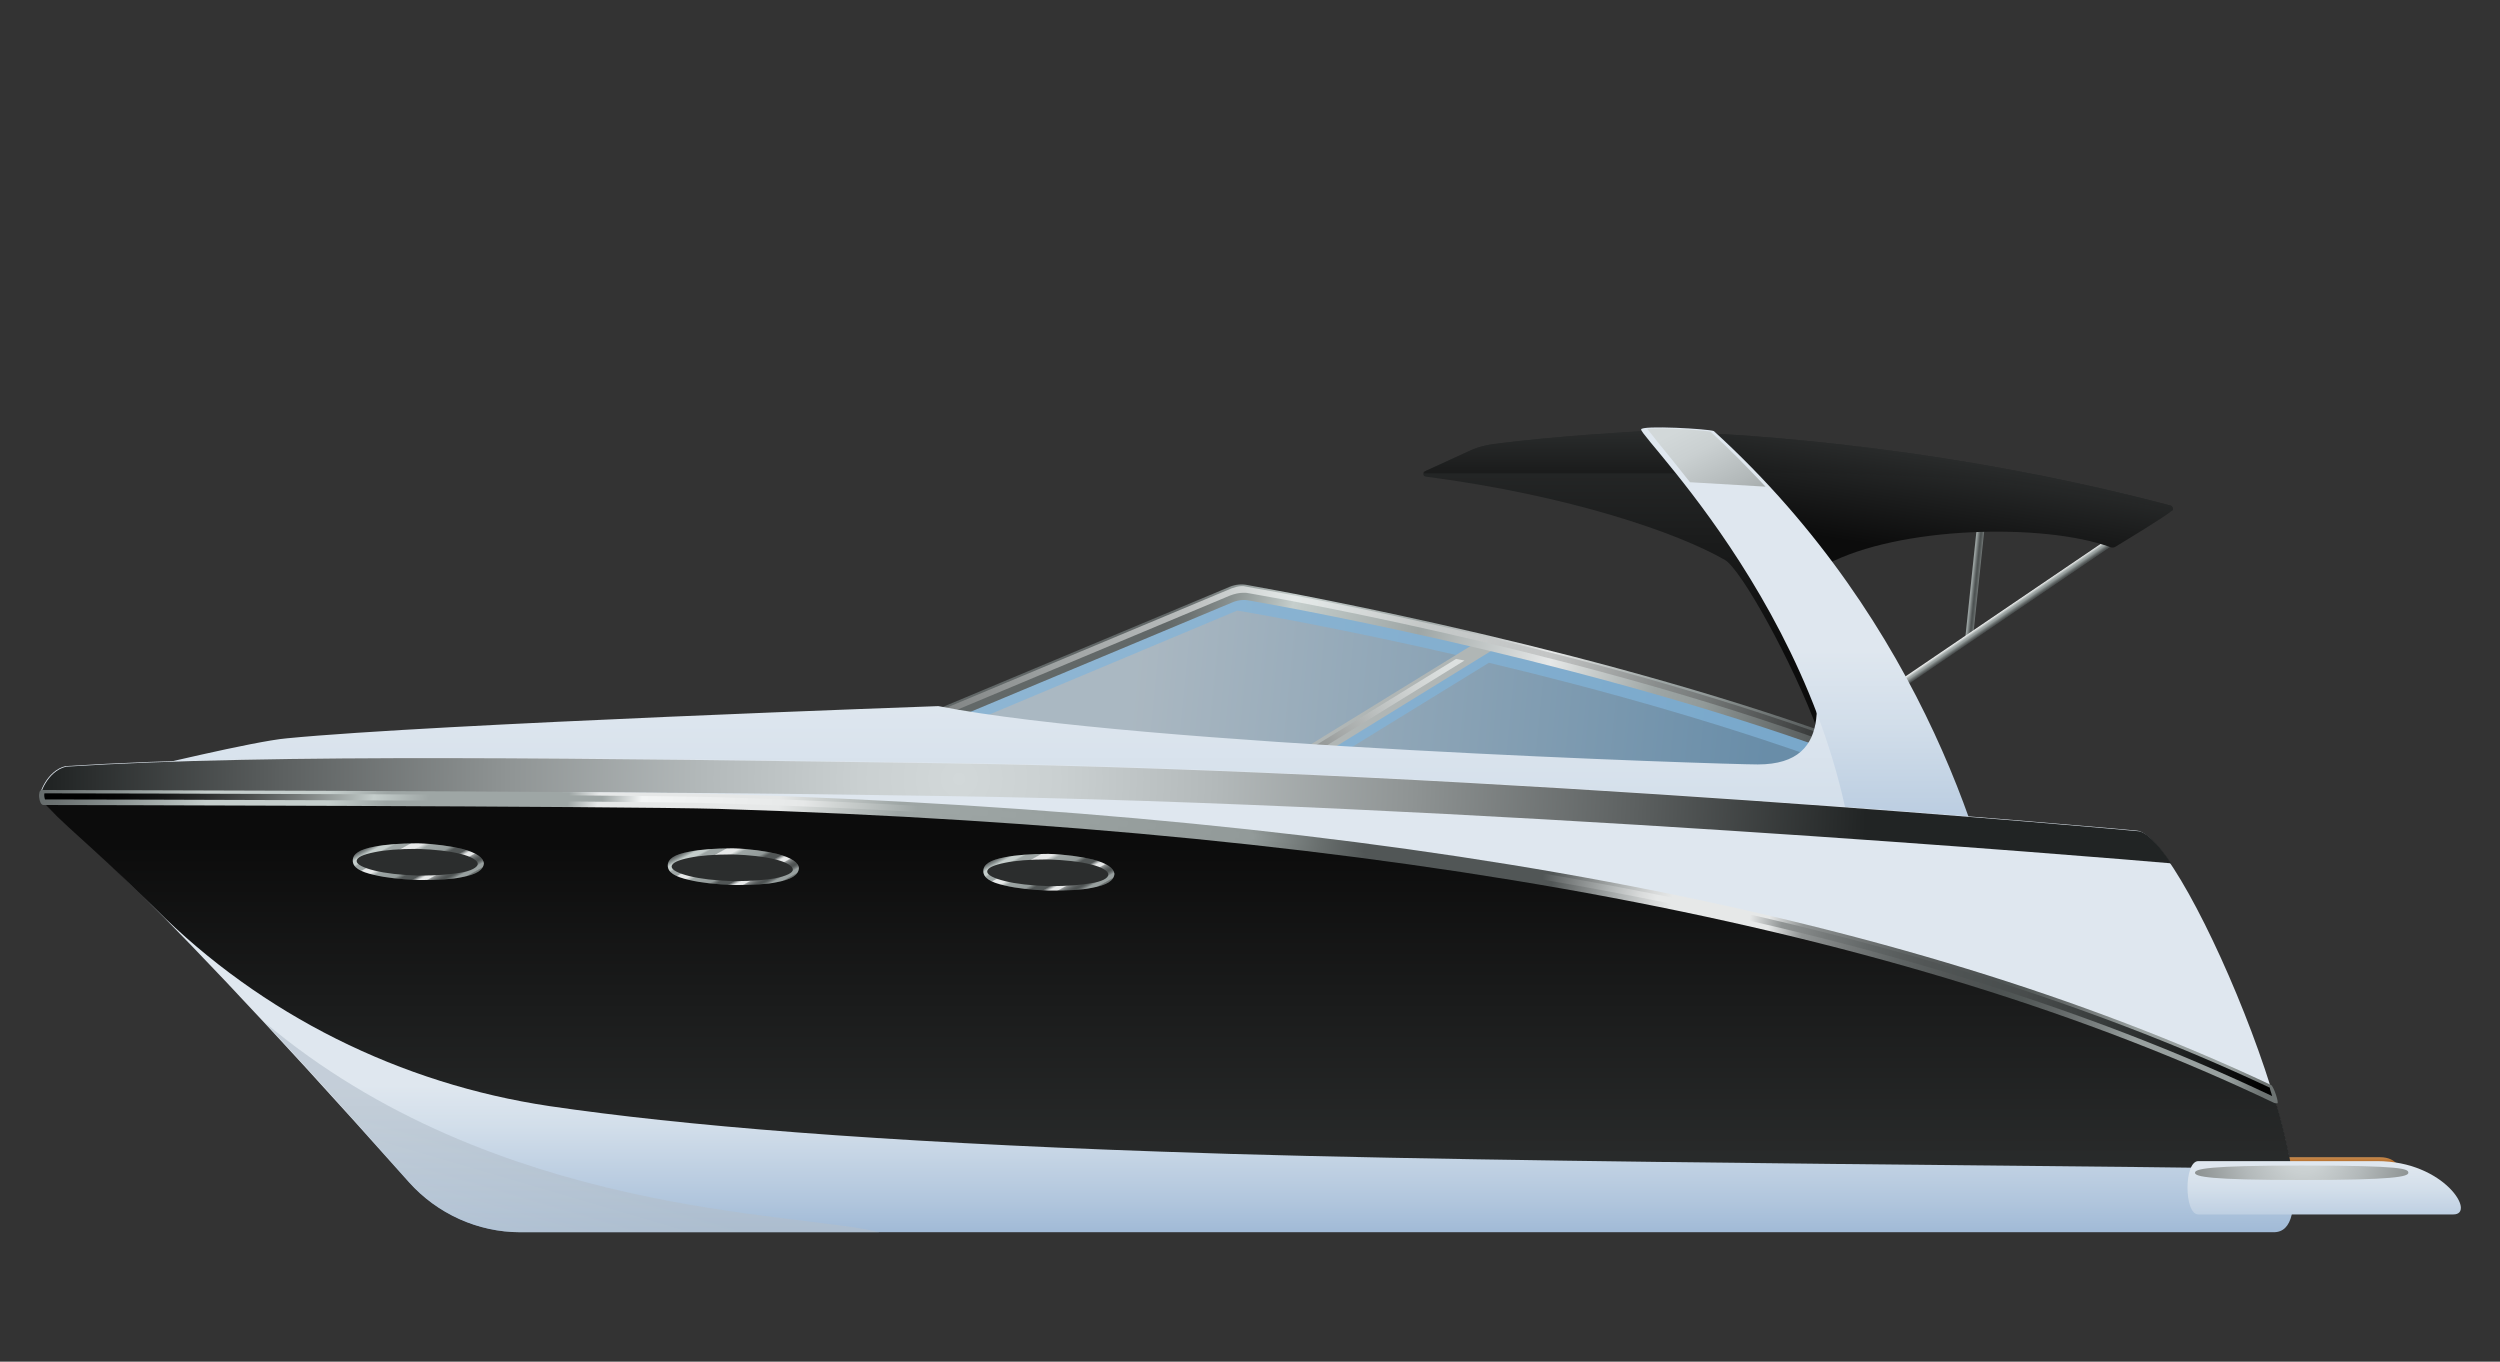 <?xml version="1.0" encoding="utf-8"?>
<!-- Generator: Adobe Illustrator 26.1.0, SVG Export Plug-In . SVG Version: 6.00 Build 0)  -->
<svg version="1.1" id="_x2014_ÎÓÈ_x5F_1" xmlns="http://www.w3.org/2000/svg" xmlns:xlink="http://www.w3.org/1999/xlink"
	 x="0px" y="0px" viewBox="0 0 450 245.1" style="enable-background:new 0 0 450 245.1;" xml:space="preserve">
<rect x="0" y="0" width="450" height="245.1" fill="#333333" stroke="none"/>
<style type="text/css">
	.st0{fill:url(#SVGID_1_);}
	.st1{fill:url(#SVGID_00000043423522046032673260000016395291178660844472_);}
	.st2{fill:url(#SVGID_00000018215835837935038170000014724871947487048348_);}
	.st3{fill:url(#SVGID_00000116221981704204543600000015267855700246570941_);}
	.st4{fill:url(#SVGID_00000028304753454823522150000003119299985359611778_);}
	.st5{fill:url(#SVGID_00000059284610022962065320000011647921412071138233_);}
	.st6{fill:url(#SVGID_00000105385740197550882920000005313216716083530663_);}
	.st7{opacity:0.7;fill:url(#SVGID_00000038379475514377640080000014228016732956285081_);enable-background:new    ;}
	.st8{opacity:0.7;fill:url(#SVGID_00000022521907680614519840000016963293599110645910_);enable-background:new    ;}
	.st9{fill:#B0B6B5;}
	.st10{opacity:0.6;fill:url(#SVGID_00000045593541333423141080000011161919298572860549_);enable-background:new    ;}
	.st11{fill:url(#SVGID_00000068671157361726664920000002230064894090662580_);}
	.st12{opacity:0.6;fill:url(#SVGID_00000049199657071276508150000010946761425521495449_);enable-background:new    ;}
	.st13{fill:url(#SVGID_00000176742611130628124570000013142452620088155784_);}
	.st14{fill:url(#SVGID_00000147214629247838532570000007059727696935833483_);}
	.st15{fill:url(#SVGID_00000085252404998936088250000017875425197024951960_);}
	.st16{fill:url(#SVGID_00000041261591610202017930000011002986686550301588_);}
	.st17{fill:url(#SVGID_00000101819458253546064490000016894517277514547868_);}
	.st18{fill:url(#SVGID_00000178164176418527216770000002965597844538148750_);}
	.st19{opacity:0.6;fill:url(#SVGID_00000170265642673583503520000008150370821553795473_);enable-background:new    ;}
	.st20{fill:url(#SVGID_00000041281095679390555410000003739958126307192753_);}
	.st21{fill:url(#SVGID_00000020357283065638188780000013030316089315248522_);}
	.st22{fill:#2B2D2D;}
	.st23{fill:url(#SVGID_00000080171616148434401550000000474318452979853447_);}
	.st24{fill:url(#SVGID_00000155113504486920612060000010312229465431770785_);}
	.st25{fill:url(#SVGID_00000124876171804400380360000014055840130863964582_);}
	.st26{fill:url(#SVGID_00000026163337763678472100000016762883895634151342_);}
	.st27{fill:url(#SVGID_00000013903227101647920260000012876877638101731211_);}
</style>
<g id="_x31_0_00000044862441769682420090000014485265046875293857_">
	<g>
		
			<linearGradient id="SVGID_1_" gradientUnits="userSpaceOnUse" x1="-382.282" y1="-740.344" x2="-380.224" y2="-742.995" gradientTransform="matrix(0.692 -0.722 -0.722 -0.692 83.254 -688.294)">
			<stop  offset="0" style="stop-color:#626868"/>
			<stop  offset="2.591962e-02" style="stop-color:#6C7272"/>
			<stop  offset="7.073732e-02" style="stop-color:#878F8E"/>
			<stop  offset="0.129" style="stop-color:#B3BCBA"/>
			<stop  offset="0.15" style="stop-color:#C5CECC"/>
			<stop  offset="0.31" style="stop-color:#9EA6A5"/>
			<stop  offset="0.478" style="stop-color:#E6E8E8"/>
			<stop  offset="0.517" style="stop-color:#D0D4D3"/>
			<stop  offset="0.612" style="stop-color:#9EA6A5"/>
			<stop  offset="0.674" style="stop-color:#929A99"/>
			<stop  offset="0.716" style="stop-color:#7F8685"/>
			<stop  offset="0.807" style="stop-color:#5B6060"/>
			<stop  offset="0.855" style="stop-color:#4D5252"/>
			<stop  offset="0.904" style="stop-color:#525857"/>
			<stop  offset="0.966" style="stop-color:#626767"/>
			<stop  offset="1" style="stop-color:#6D7372"/>
		</linearGradient>
		<path class="st0" d="M355.2,114.2l3.1-29.4l-1.4-0.1l-3.2,30.6C354.1,114.8,354.6,114.5,355.2,114.2z"/>
		
			<linearGradient id="SVGID_00000098907428043513161470000000953833575514352021_" gradientUnits="userSpaceOnUse" x1="383.68" y1="229.349" x2="385.737" y2="226.7" gradientTransform="matrix(0.998 6.170000e-02 6.170000e-02 -0.998 -36.571 313.229)">
			<stop  offset="0" style="stop-color:#626868"/>
			<stop  offset="2.591962e-02" style="stop-color:#6C7272"/>
			<stop  offset="7.073732e-02" style="stop-color:#878F8E"/>
			<stop  offset="0.129" style="stop-color:#B3BCBA"/>
			<stop  offset="0.15" style="stop-color:#C5CECC"/>
			<stop  offset="0.31" style="stop-color:#9EA6A5"/>
			<stop  offset="0.478" style="stop-color:#E6E8E8"/>
			<stop  offset="0.517" style="stop-color:#D0D4D3"/>
			<stop  offset="0.612" style="stop-color:#9EA6A5"/>
			<stop  offset="0.674" style="stop-color:#929A99"/>
			<stop  offset="0.716" style="stop-color:#7F8685"/>
			<stop  offset="0.807" style="stop-color:#5B6060"/>
			<stop  offset="0.855" style="stop-color:#4D5252"/>
			<stop  offset="0.904" style="stop-color:#525857"/>
			<stop  offset="0.966" style="stop-color:#626767"/>
			<stop  offset="1" style="stop-color:#6D7372"/>
		</linearGradient>
		<polygon style="fill:url(#SVGID_00000098907428043513161470000000953833575514352021_);" points="382.4,95 340.4,123.5 
			341.2,124.7 383.1,96.2 		"/>
		<g>
			
				<linearGradient id="SVGID_00000053502911615607216060000008376313306734591123_" gradientUnits="userSpaceOnUse" x1="393.6" y1="387.269" x2="393.6" y2="370.238" gradientTransform="matrix(0.988 0.154 0.154 -0.988 -100.111 404.611)">
				<stop  offset="0" style="stop-color:#292B2B"/>
				<stop  offset="1" style="stop-color:#0C0C0C"/>
			</linearGradient>
			<path style="fill:url(#SVGID_00000053502911615607216060000008376313306734591123_);" d="M390.7,91c-45.6-12.1-86-13.1-86-13.1
				l17.7,24.1c1.8-0.9,4.8,0.5,6.4-0.4c13-6.9,39.1-7.5,51.1-3.1c0.3,0.1,0.6,0.1,0.9-0.1c1.8-1.1,8.6-5.2,10.2-6.5
				C391.3,91.7,391.1,91.1,390.7,91z"/>
			
				<linearGradient id="SVGID_00000060724188616861539410000002298654220132812969_" gradientUnits="userSpaceOnUse" x1="393.576" y1="387.524" x2="393.576" y2="371.125" gradientTransform="matrix(0.988 0.154 0.154 -0.988 -100.111 404.611)">
				<stop  offset="0" style="stop-color:#292B2B"/>
				<stop  offset="1" style="stop-color:#0C0C0C"/>
			</linearGradient>
			<path style="fill:url(#SVGID_00000060724188616861539410000002298654220132812969_);" d="M391,91.9c0.2-0.3,0.1-0.8-0.3-0.9
				c-45.6-12.1-86-13.1-86-13.1l7.3,7.2c9,0,20.3-0.1,40,1C363.7,86.8,377.1,88.8,391,91.9z"/>
		</g>
		
			<linearGradient id="SVGID_00000122679694711194029830000009221050537238764477_" gradientUnits="userSpaceOnUse" x1="294.74" y1="170.456" x2="294.74" y2="130.192" gradientTransform="matrix(1 0 0 -1 0 248)">
			<stop  offset="0" style="stop-color:#292B2B"/>
			<stop  offset="1" style="stop-color:#0C0C0C"/>
		</linearGradient>
		<path style="fill:url(#SVGID_00000122679694711194029830000009221050537238764477_);" d="M302,77.8c0,0-2.1-0.4-6-0.2
			c0,0-16,0.8-27.6,2.4c-1.2,0.2-2.4,0.5-3.6,1l-8.3,3.8c-0.5,0.2-0.4,1,0.2,1c25.9,3.4,45.3,10.1,53.8,15
			c2.9,1.7,12.1,18.2,16.7,30.7c1.7,0.8,6.1,1.4,6.1,1.4l-14.8-31.7L302,77.8z"/>
		
			<linearGradient id="SVGID_00000158713595281769279550000001499927595256125824_" gradientUnits="userSpaceOnUse" x1="281.75" y1="170.144" x2="281.75" y2="155.717" gradientTransform="matrix(1 0 0 -1 0 248)">
			<stop  offset="0" style="stop-color:#292B2B"/>
			<stop  offset="1" style="stop-color:#0C0C0C"/>
		</linearGradient>
		<path style="fill:url(#SVGID_00000158713595281769279550000001499927595256125824_);" d="M307.2,85.2l-5.2-7.4c0,0-2.1-0.4-6-0.2
			c0,0-15.5,0.8-27,2.3c-1.4,0.2-2.8,0.5-4.1,1.1l-8.3,3.8c-0.2,0.1-0.3,0.2-0.3,0.4C256.3,85.2,307.2,85.2,307.2,85.2z"/>
	</g>
	<g>
		
			<linearGradient id="SVGID_00000039094211963041144930000008619648884905678501_" gradientUnits="userSpaceOnUse" x1="415.719" y1="39.937" x2="415.719" y2="38.763" gradientTransform="matrix(1 0 0 -1 0 248)">
			<stop  offset="0" style="stop-color:#CB9259"/>
			<stop  offset="1" style="stop-color:#B56C28"/>
		</linearGradient>
		<path style="fill:url(#SVGID_00000039094211963041144930000008619648884905678501_);" d="M431.8,210.5c0.2,0-0.3-2.2-3.4-2.2
			c-0.8,0-17.3,0-25.8,0l-3,3L431.8,210.5z"/>
		<g>
			<g>
				<g>
					
						<linearGradient id="SVGID_00000171717509579161793530000017169596305559215751_" gradientUnits="userSpaceOnUse" x1="317.797" y1="109.519" x2="204.274" y2="120.689" gradientTransform="matrix(1 0 0 -1 0 248)">
						<stop  offset="0" style="stop-color:#80B4DB"/>
						<stop  offset="1" style="stop-color:#DEF1FF"/>
					</linearGradient>
					
						<path style="opacity:0.7;fill:url(#SVGID_00000171717509579161793530000017169596305559215751_);enable-background:new    ;" d="
						M223,106.5l-56.6,23.7l48.4,20.8l119.9,3.7v-19C284.4,116.6,223,106.5,223,106.5z"/>
					
						<linearGradient id="SVGID_00000033328706558837647910000015542459691571744956_" gradientUnits="userSpaceOnUse" x1="250.35" y1="101.414" x2="250.35" y2="48.414" gradientTransform="matrix(1 0 0 -1 0 248)">
						<stop  offset="0" style="stop-color:#80B4DB"/>
						<stop  offset="1" style="stop-color:#DEF1FF"/>
					</linearGradient>
					
						<path style="opacity:0.7;fill:url(#SVGID_00000033328706558837647910000015542459691571744956_);enable-background:new    ;" d="
						M334.5,134.8c-50.4-19.1-111.7-29.2-111.7-29.2l-56.6,23.7l5,2.2l51.5-21.6c0,0,17.6,2.9,41.6,8.5l-43.7,26.9l1.4,2.3l46-28.3
						c20.2,4.8,44.3,11.5,66.3,19.8v-4.3H334.5z"/>
					<g>
						<path class="st9" d="M267.6,114.5L220,143.8l1.4,2.3l48.9-30.1C269.3,115.6,268.4,115.1,267.6,114.5z"/>
						
							<linearGradient id="SVGID_00000114061644456656460310000016619790257832466852_" gradientUnits="userSpaceOnUse" x1="261.585" y1="131.933" x2="223.236" y2="101.442" gradientTransform="matrix(1 0 0 -1 0 248)">
							<stop  offset="0" style="stop-color:#FDFFFF"/>
							<stop  offset="9.055437e-02" style="stop-color:#F7F9F9"/>
							<stop  offset="0.217" style="stop-color:#E5E6E6"/>
							<stop  offset="0.364" style="stop-color:#C7C9C9"/>
							<stop  offset="0.528" style="stop-color:#9E9F9F"/>
							<stop  offset="0.704" style="stop-color:#696A6A"/>
							<stop  offset="0.889" style="stop-color:#2A2A2A"/>
							<stop  offset="1" style="stop-color:#000000"/>
						</linearGradient>
						
							<path style="opacity:0.6;fill:url(#SVGID_00000114061644456656460310000016619790257832466852_);enable-background:new    ;" d="
							M262.1,118.6L221,143.9l0.6,0.9l42-25.9C263.1,118.8,262.6,118.7,262.1,118.6z"/>
						
							<linearGradient id="SVGID_00000067931761319253249200000003799707281265799568_" gradientUnits="userSpaceOnUse" x1="208.008" y1="127.291" x2="349.569" y2="97.201" gradientTransform="matrix(1 0 0 -1 0 248)">
							<stop  offset="0" style="stop-color:#626868"/>
							<stop  offset="2.591962e-02" style="stop-color:#6C7272"/>
							<stop  offset="7.073732e-02" style="stop-color:#878F8E"/>
							<stop  offset="0.129" style="stop-color:#B3BCBA"/>
							<stop  offset="0.15" style="stop-color:#C5CECC"/>
							<stop  offset="0.31" style="stop-color:#9EA6A5"/>
							<stop  offset="0.478" style="stop-color:#E6E8E8"/>
							<stop  offset="0.517" style="stop-color:#D0D4D3"/>
							<stop  offset="0.612" style="stop-color:#9EA6A5"/>
							<stop  offset="0.674" style="stop-color:#929A99"/>
							<stop  offset="0.716" style="stop-color:#7F8685"/>
							<stop  offset="0.807" style="stop-color:#5B6060"/>
							<stop  offset="0.855" style="stop-color:#4D5252"/>
							<stop  offset="0.904" style="stop-color:#525857"/>
							<stop  offset="0.966" style="stop-color:#626767"/>
							<stop  offset="1" style="stop-color:#6D7372"/>
						</linearGradient>
						<path style="fill:url(#SVGID_00000067931761319253249200000003799707281265799568_);" d="M224.5,105.3c-1-0.2-2.1-0.1-3.1,0.3
							L166,128.8l1.1,2.5l54.8-22.9c1-0.4,2-0.5,3-0.3c10.8,1.9,64.8,11.9,109.5,28.8l1-2.6C290,117.3,234.5,107.1,224.5,105.3z"/>
						
							<radialGradient id="SVGID_00000076571062397618019740000011397046365012884661_" cx="228.169" cy="143.587" r="112.732" gradientTransform="matrix(1 0 0 -1 0 248)" gradientUnits="userSpaceOnUse">
							<stop  offset="0" style="stop-color:#FDFFFF"/>
							<stop  offset="9.055437e-02" style="stop-color:#F7F9F9"/>
							<stop  offset="0.217" style="stop-color:#E5E6E6"/>
							<stop  offset="0.364" style="stop-color:#C7C9C9"/>
							<stop  offset="0.528" style="stop-color:#9E9F9F"/>
							<stop  offset="0.704" style="stop-color:#696A6A"/>
							<stop  offset="0.889" style="stop-color:#2A2A2A"/>
							<stop  offset="1" style="stop-color:#000000"/>
						</radialGradient>
						
							<path style="opacity:0.6;fill:url(#SVGID_00000076571062397618019740000011397046365012884661_);enable-background:new    ;" d="
							M333.8,135.4c-44.7-16.9-98.5-26.8-108.9-28.6c-0.4-0.1-0.7-0.1-1.1-0.1c-0.8,0-1.6,0.2-2.4,0.5l-54,22.6l-0.4-1l54.7-22.9
							c0.6-0.2,1.2-0.4,1.8-0.4c0.3,0,0.5,0,0.8,0.1c10.5,1.8,65,11.9,109.8,28.8L333.8,135.4z"/>
					</g>
				</g>
				
					<linearGradient id="SVGID_00000062890137426854864620000011190080293990512778_" gradientUnits="userSpaceOnUse" x1="187.1" y1="123.298" x2="187.1" y2="40.587" gradientTransform="matrix(1 0 0 -1 0 248)">
					<stop  offset="0" style="stop-color:#DFE7EF"/>
					<stop  offset="0.282" style="stop-color:#D2DEEA"/>
					<stop  offset="0.799" style="stop-color:#B1C6DD"/>
					<stop  offset="1" style="stop-color:#A2BBD7"/>
				</linearGradient>
				<path style="fill:url(#SVGID_00000062890137426854864620000011190080293990512778_);" d="M324.9,113.5c2.2,10.4,6,24.1-8.5,24.1
					c-6,0-111.4-3.4-147.5-10.5c0,0-90.7,3.2-117.3,5.8c-5.8,0.5-26.4,5.5-26.4,5.5l250.3,21.4c23.3-5.1,49.7-0.7,73.5-0.8
					C346.6,148,334,120.4,324.9,113.5z"/>
				
					<linearGradient id="SVGID_00000152265803764085515170000005453012149848213432_" gradientUnits="userSpaceOnUse" x1="328.354" y1="131.049" x2="328.354" y2="84.518" gradientTransform="matrix(1 0 0 -1 0 248)">
					<stop  offset="0" style="stop-color:#DFE7EF"/>
					<stop  offset="0.282" style="stop-color:#D2DEEA"/>
					<stop  offset="0.799" style="stop-color:#B1C6DD"/>
					<stop  offset="1" style="stop-color:#A2BBD7"/>
				</linearGradient>
				<path style="fill:url(#SVGID_00000152265803764085515170000005453012149848213432_);" d="M334.6,168.1
					c0.2-51.1-39.2-89-39.2-90.8c0-0.8,12.3-0.1,13.1,0.3c38.2,34.8,49.9,78.2,52.8,95.4C361.8,175.7,340.8,177.3,334.6,168.1z"/>
				
					<linearGradient id="SVGID_00000025430279437963373390000010346874327404762767_" gradientUnits="userSpaceOnUse" x1="325.412" y1="257.351" x2="348.777" y2="217.916" gradientTransform="matrix(0.998 6.170000e-02 6.170000e-02 -0.998 -36.571 313.229)">
					<stop  offset="0" style="stop-color:#D2D8D9"/>
					<stop  offset="0.109" style="stop-color:#CAD0D1"/>
					<stop  offset="0.282" style="stop-color:#B3B9BA"/>
					<stop  offset="0.498" style="stop-color:#8F9494"/>
					<stop  offset="0.747" style="stop-color:#5C6060"/>
					<stop  offset="1" style="stop-color:#212424"/>
				</linearGradient>
				<path style="fill:url(#SVGID_00000025430279437963373390000010346874327404762767_);" d="M304.2,86.8l13.6,0.8
					c-3.1-3.3-6.3-6.6-9.9-9.9c-0.4-0.1-1.7-0.2-4-0.4c-3.4-0.2-6.1-0.2-7.4-0.1c0.5,0.6,1.2,1.5,1.9,2.4
					C299.9,81.4,301.9,83.9,304.2,86.8z"/>
				
					<linearGradient id="SVGID_00000084491149226047162390000006462129915502265011_" gradientUnits="userSpaceOnUse" x1="209.987" y1="52.632" x2="209.987" y2="26.64" gradientTransform="matrix(1 0 0 -1 0 248)">
					<stop  offset="0" style="stop-color:#DFE7EF"/>
					<stop  offset="0.282" style="stop-color:#D2DEEA"/>
					<stop  offset="0.799" style="stop-color:#B1C6DD"/>
					<stop  offset="1" style="stop-color:#A2BBD7"/>
				</linearGradient>
				<path style="fill:url(#SVGID_00000084491149226047162390000006462129915502265011_);" d="M11.8,137.9c-3.4,0.8-4.9,5.2-4.6,5.6
					c3.8,5.2,11.3,7.3,66.4,69.3c5.1,5.7,12.4,9,20,9h315.7c13.6,0-16.1-72.2-24.8-72.3c0,0-115.9-10.7-213.8-12.2
					C105.6,136.4,49.6,135.5,11.8,137.9z"/>
				
					<radialGradient id="SVGID_00000051378139106178011020000015260298302328542347_" cx="172.662" cy="107.797" r="163.386" gradientTransform="matrix(1 0 0 -1 0 248)" gradientUnits="userSpaceOnUse">
					<stop  offset="0" style="stop-color:#D2D8D9"/>
					<stop  offset="0.109" style="stop-color:#CAD0D1"/>
					<stop  offset="0.282" style="stop-color:#B3B9BA"/>
					<stop  offset="0.498" style="stop-color:#8F9494"/>
					<stop  offset="0.747" style="stop-color:#5C6060"/>
					<stop  offset="1" style="stop-color:#212424"/>
				</radialGradient>
				<path style="fill:url(#SVGID_00000051378139106178011020000015260298302328542347_);" d="M7.5,143.8c-0.1-0.1-0.1-0.2-0.2-0.2
					c-0.3-0.4,1.2-4.8,4.6-5.6c37.7-2.4,93.8-1.5,159-0.6c97.9,1.5,213.8,12.2,213.8,12.2c1.5,0,3.7,2.2,6.1,5.8
					c-11.5-1-127.7-10.7-219.9-12.1C104.1,142.2,49.2,142.4,7.5,143.8z"/>
				
					<linearGradient id="SVGID_00000145056320750210941120000003763619449572771982_" gradientUnits="userSpaceOnUse" x1="209.8" y1="38.042" x2="209.8" y2="95.9" gradientTransform="matrix(1 0 0 -1 0 248)">
					<stop  offset="0" style="stop-color:#292B2B"/>
					<stop  offset="1" style="stop-color:#0C0C0C"/>
				</linearGradient>
				<path style="fill:url(#SVGID_00000145056320750210941120000003763619449572771982_);" d="M412.5,210.6
					c-0.6-3.9-1.7-8.5-3.2-13.4c-89.3-42.6-206.6-50.7-280-52.9c-17.1-0.5-122.2-0.7-122.2-0.7c4,4.7,8.2,7.5,20.8,19.9
					c19.2,19.2,44.2,31.6,71,35.6c23.8,3.5,58.4,6.4,110.2,8.2C271.3,209.6,402.2,209.8,412.5,210.6z"/>
				
					<linearGradient id="SVGID_00000137846079559934542970000018187572395918978707_" gradientUnits="userSpaceOnUse" x1="85.254" y1="-14.847" x2="100.61" y2="37.365" gradientTransform="matrix(1 0 0 -1 0 248)">
					<stop  offset="0" style="stop-color:#D4DDE6"/>
					<stop  offset="0.763" style="stop-color:#BBC6D1"/>
					<stop  offset="1" style="stop-color:#B2BEC9"/>
				</linearGradient>
				
					<path style="opacity:0.6;fill:url(#SVGID_00000137846079559934542970000018187572395918978707_);enable-background:new    ;" d="
					M47.5,183.9c7.3,7.8,15.9,17.3,26.2,28.9c5.1,5.7,12.4,9,20,9h64.6C143.7,218.1,89.3,219.1,47.5,183.9z"/>
			</g>
			
				<linearGradient id="SVGID_00000088131619951591667740000011802987841580474547_" gradientUnits="userSpaceOnUse" x1="6.86" y1="117.345" x2="415.815" y2="57.164" gradientTransform="matrix(1 0 0 -1 0 248)">
				<stop  offset="0" style="stop-color:#626868"/>
				<stop  offset="1.337791e-02" style="stop-color:#6C7272"/>
				<stop  offset="3.650970e-02" style="stop-color:#878F8E"/>
				<stop  offset="6.642971e-02" style="stop-color:#B3BCBA"/>
				<stop  offset="7.729470e-02" style="stop-color:#C5CECC"/>
				<stop  offset="0.13" style="stop-color:#C5CECC"/>
				<stop  offset="0.155" style="stop-color:#9EA6A5"/>
				<stop  offset="0.233" style="stop-color:#9EA6A5"/>
				<stop  offset="0.246" style="stop-color:#E6E8E8"/>
				<stop  offset="0.324" style="stop-color:#E6E8E8"/>
				<stop  offset="0.339" style="stop-color:#D0D4D3"/>
				<stop  offset="0.376" style="stop-color:#9EA6A5"/>
				<stop  offset="0.529" style="stop-color:#929A99"/>
				<stop  offset="0.56" style="stop-color:#686E6D"/>
				<stop  offset="0.58" style="stop-color:#515656"/>
				<stop  offset="0.662" style="stop-color:#515656"/>
				<stop  offset="0.673" style="stop-color:#757979"/>
				<stop  offset="0.693" style="stop-color:#B1B5B5"/>
				<stop  offset="0.707" style="stop-color:#D8DADA"/>
				<stop  offset="0.715" style="stop-color:#E6E8E8"/>
				<stop  offset="0.758" style="stop-color:#E6E8E8"/>
				<stop  offset="0.773" style="stop-color:#909494"/>
				<stop  offset="0.794" style="stop-color:#757979"/>
				<stop  offset="0.817" style="stop-color:#5F6464"/>
				<stop  offset="0.84" style="stop-color:#525656"/>
				<stop  offset="0.86" style="stop-color:#4D5252"/>
				<stop  offset="0.872" style="stop-color:#525857"/>
				<stop  offset="0.888" style="stop-color:#626767"/>
				<stop  offset="0.906" style="stop-color:#7B8181"/>
				<stop  offset="0.923" style="stop-color:#98A09F"/>
				<stop  offset="0.966" style="stop-color:#98A09F"/>
				<stop  offset="0.974" style="stop-color:#7F8685"/>
				<stop  offset="0.981" style="stop-color:#6D7372"/>
			</linearGradient>
			<path style="fill:url(#SVGID_00000088131619951591667740000011802987841580474547_);" d="M408.8,195.3
				c-66.9-31.5-158.3-48.6-279.4-52.4c-16.9-0.5-120.9-0.7-121.9-0.7c-0.8,0-0.5,2.7,0.3,2.7c1,0,104.5,0.2,121.6,0.7
				c121.7,3.8,213.2,21.1,279.9,52.9c0.2,0.1,0.4,0.1,0.6,0.1C410.3,198.7,409.3,195.6,408.8,195.3z"/>
			
				<linearGradient id="SVGID_00000094600269770007987460000010729392525695858359_" gradientUnits="userSpaceOnUse" x1="16.863" y1="115.106" x2="408.495" y2="60.852" gradientTransform="matrix(1 0 0 -1 0 248)">
				<stop  offset="0" style="stop-color:#000000"/>
				<stop  offset="1.488912e-02" style="stop-color:#050505"/>
				<stop  offset="3.319320e-02" style="stop-color:#131414"/>
				<stop  offset="5.328851e-02" style="stop-color:#2B2D2D"/>
				<stop  offset="7.467722e-02" style="stop-color:#4D504F"/>
				<stop  offset="9.709226e-02" style="stop-color:#787D7C"/>
				<stop  offset="0.12" style="stop-color:#ABB3B1"/>
				<stop  offset="0.13" style="stop-color:#C5CECC"/>
				<stop  offset="0.155" style="stop-color:#9EA6A5"/>
				<stop  offset="0.233" style="stop-color:#9EA6A5"/>
				<stop  offset="0.251" style="stop-color:#F3F5F5"/>
				<stop  offset="0.324" style="stop-color:#E6E8E8"/>
				<stop  offset="0.339" style="stop-color:#D0D4D3"/>
				<stop  offset="0.376" style="stop-color:#9EA6A5"/>
				<stop  offset="0.529" style="stop-color:#929A99"/>
				<stop  offset="0.56" style="stop-color:#686E6D"/>
				<stop  offset="0.58" style="stop-color:#515656"/>
				<stop  offset="0.662" style="stop-color:#515656"/>
				<stop  offset="0.673" style="stop-color:#757979"/>
				<stop  offset="0.693" style="stop-color:#B1B5B5"/>
				<stop  offset="0.707" style="stop-color:#D8DADA"/>
				<stop  offset="0.715" style="stop-color:#E6E8E8"/>
				<stop  offset="0.758" style="stop-color:#E6E8E8"/>
				<stop  offset="0.773" style="stop-color:#909494"/>
				<stop  offset="0.794" style="stop-color:#757979"/>
				<stop  offset="0.817" style="stop-color:#5F6464"/>
				<stop  offset="0.84" style="stop-color:#525656"/>
				<stop  offset="0.86" style="stop-color:#4D5252"/>
				<stop  offset="0.887" style="stop-color:#484C4C"/>
				<stop  offset="0.922" style="stop-color:#393D3D"/>
				<stop  offset="0.96" style="stop-color:#202323"/>
				<stop  offset="1" style="stop-color:#000000"/>
			</linearGradient>
			<path style="fill:url(#SVGID_00000094600269770007987460000010729392525695858359_);" d="M409,197.3
				c-66.7-31.7-158.2-48.9-279.6-52.7c-16.7-0.5-115.6-0.7-121.3-0.7c-0.1-0.3-0.2-0.8-0.1-1.1c6.9,0,105.1,0.2,121.5,0.7
				c121,3.8,212.3,20.9,279.1,52.3C408.5,195.9,408.8,196.6,409,197.3z"/>
			<g>
				<path class="st22" d="M83.2,152.8c-2.1-0.5-4.9-0.9-7.9-1H75c-2.9,0-5.6,0.2-7.6,0.6c-2.7,0.5-3.9,1.3-3.9,2.5s1.2,2,3.9,2.6
					c2.1,0.5,4.9,0.8,7.8,0.9c0.3,0,0.5,0,0.8,0c2.7,0,5.2-0.1,7.1-0.5c2.7-0.5,3.9-1.3,4-2.5C87,154.4,85.8,153.5,83.2,152.8z"/>
				<path class="st22" d="M139.9,153.7c-2.1-0.5-4.9-0.9-7.9-1h-0.3c-2.9,0-5.6,0.2-7.6,0.6c-2.7,0.5-3.9,1.3-3.9,2.5s1.2,2,3.9,2.6
					c2.1,0.5,4.9,0.8,7.8,0.9c0.3,0,0.5,0,0.8,0c2.7,0,5.2-0.1,7.1-0.5c2.7-0.5,3.9-1.3,4-2.5C143.8,155.3,142.5,154.4,139.9,153.7z
					"/>
				<path class="st22" d="M196.7,154.7c-2.1-0.5-4.9-0.9-7.9-1h-0.3c-2.9,0-5.6,0.2-7.6,0.6c-2.7,0.5-3.9,1.3-3.9,2.5s1.2,2,3.9,2.6
					c2.1,0.5,4.9,0.8,7.8,0.9c0.3,0,0.5,0,0.8,0c2.7,0,5.2-0.1,7.1-0.5c2.7-0.5,3.9-1.3,4-2.5C200.5,156.3,199.3,155.4,196.7,154.7z
					"/>
			</g>
			<g>
				<g>
					
						<linearGradient id="SVGID_00000036219756106058843360000006548770234237585798_" gradientUnits="userSpaceOnUse" x1="78.787" y1="119.328" x2="85.622" y2="107.489" gradientTransform="matrix(1 1.670000e-02 1.670000e-02 -1 -8.832 267.19)">
						<stop  offset="0" style="stop-color:#626868"/>
						<stop  offset="1.337791e-02" style="stop-color:#6C7272"/>
						<stop  offset="3.650970e-02" style="stop-color:#878F8E"/>
						<stop  offset="6.642971e-02" style="stop-color:#B3BCBA"/>
						<stop  offset="7.729470e-02" style="stop-color:#C5CECC"/>
						<stop  offset="0.13" style="stop-color:#C5CECC"/>
						<stop  offset="0.155" style="stop-color:#9EA6A5"/>
						<stop  offset="0.233" style="stop-color:#9EA6A5"/>
						<stop  offset="0.246" style="stop-color:#E6E8E8"/>
						<stop  offset="0.324" style="stop-color:#E6E8E8"/>
						<stop  offset="0.339" style="stop-color:#D0D4D3"/>
						<stop  offset="0.376" style="stop-color:#9EA6A5"/>
						<stop  offset="0.529" style="stop-color:#929A99"/>
						<stop  offset="0.56" style="stop-color:#686E6D"/>
						<stop  offset="0.58" style="stop-color:#515656"/>
						<stop  offset="0.662" style="stop-color:#515656"/>
						<stop  offset="0.673" style="stop-color:#757979"/>
						<stop  offset="0.693" style="stop-color:#B1B5B5"/>
						<stop  offset="0.707" style="stop-color:#D8DADA"/>
						<stop  offset="0.715" style="stop-color:#E6E8E8"/>
						<stop  offset="0.758" style="stop-color:#E6E8E8"/>
						<stop  offset="0.773" style="stop-color:#909494"/>
						<stop  offset="0.794" style="stop-color:#757979"/>
						<stop  offset="0.817" style="stop-color:#5F6464"/>
						<stop  offset="0.84" style="stop-color:#525656"/>
						<stop  offset="0.86" style="stop-color:#4D5252"/>
						<stop  offset="0.872" style="stop-color:#525857"/>
						<stop  offset="0.888" style="stop-color:#626767"/>
						<stop  offset="0.906" style="stop-color:#7B8181"/>
						<stop  offset="0.923" style="stop-color:#98A09F"/>
						<stop  offset="0.966" style="stop-color:#98A09F"/>
						<stop  offset="0.974" style="stop-color:#7F8685"/>
						<stop  offset="0.981" style="stop-color:#6D7372"/>
					</linearGradient>
					<path style="fill:url(#SVGID_00000036219756106058843360000006548770234237585798_);" d="M83.2,152.8c-2.1-0.5-4.9-0.9-7.9-1
						H75c-2.9,0-5.6,0.2-7.6,0.6c-2.7,0.5-3.9,1.3-3.9,2.5s1.2,2,3.9,2.6c2.1,0.5,4.9,0.8,7.8,0.9c0.3,0,0.5,0,0.8,0
						c2.7,0,5.2-0.1,7.1-0.5c2.7-0.5,3.9-1.3,4-2.5C87,154.4,85.8,153.5,83.2,152.8z M82.8,157.1c-1.8,0.3-4.2,0.5-6.9,0.5
						c-0.2,0-0.5,0-0.8,0c-3-0.1-5.7-0.4-7.7-0.9s-3.2-1.1-3.2-1.7c0-0.7,1.2-1.2,3.2-1.6c1.9-0.4,4.5-0.6,7.5-0.6
						c0.1,0,0.2,0,0.3,0c3,0.1,5.7,0.4,7.7,0.9s3.1,1.2,3.1,1.8S84.8,156.8,82.8,157.1z"/>
				</g>
				<g>
					
						<linearGradient id="SVGID_00000174589077276971020620000008510260089402658733_" gradientUnits="userSpaceOnUse" x1="135.541" y1="119.324" x2="142.375" y2="107.486" gradientTransform="matrix(1 1.670000e-02 1.670000e-02 -1 -8.832 267.19)">
						<stop  offset="0" style="stop-color:#626868"/>
						<stop  offset="1.337791e-02" style="stop-color:#6C7272"/>
						<stop  offset="3.650970e-02" style="stop-color:#878F8E"/>
						<stop  offset="6.642971e-02" style="stop-color:#B3BCBA"/>
						<stop  offset="7.729470e-02" style="stop-color:#C5CECC"/>
						<stop  offset="0.13" style="stop-color:#C5CECC"/>
						<stop  offset="0.155" style="stop-color:#9EA6A5"/>
						<stop  offset="0.233" style="stop-color:#9EA6A5"/>
						<stop  offset="0.246" style="stop-color:#E6E8E8"/>
						<stop  offset="0.324" style="stop-color:#E6E8E8"/>
						<stop  offset="0.339" style="stop-color:#D0D4D3"/>
						<stop  offset="0.376" style="stop-color:#9EA6A5"/>
						<stop  offset="0.529" style="stop-color:#929A99"/>
						<stop  offset="0.56" style="stop-color:#686E6D"/>
						<stop  offset="0.58" style="stop-color:#515656"/>
						<stop  offset="0.662" style="stop-color:#515656"/>
						<stop  offset="0.673" style="stop-color:#757979"/>
						<stop  offset="0.693" style="stop-color:#B1B5B5"/>
						<stop  offset="0.707" style="stop-color:#D8DADA"/>
						<stop  offset="0.715" style="stop-color:#E6E8E8"/>
						<stop  offset="0.758" style="stop-color:#E6E8E8"/>
						<stop  offset="0.773" style="stop-color:#909494"/>
						<stop  offset="0.794" style="stop-color:#757979"/>
						<stop  offset="0.817" style="stop-color:#5F6464"/>
						<stop  offset="0.84" style="stop-color:#525656"/>
						<stop  offset="0.86" style="stop-color:#4D5252"/>
						<stop  offset="0.872" style="stop-color:#525857"/>
						<stop  offset="0.888" style="stop-color:#626767"/>
						<stop  offset="0.906" style="stop-color:#7B8181"/>
						<stop  offset="0.923" style="stop-color:#98A09F"/>
						<stop  offset="0.966" style="stop-color:#98A09F"/>
						<stop  offset="0.974" style="stop-color:#7F8685"/>
						<stop  offset="0.981" style="stop-color:#6D7372"/>
					</linearGradient>
					<path style="fill:url(#SVGID_00000174589077276971020620000008510260089402658733_);" d="M139.9,153.7c-2.1-0.5-4.9-0.9-7.9-1
						h-0.3c-2.9,0-5.6,0.2-7.6,0.6c-2.7,0.5-3.9,1.3-3.9,2.5s1.2,2,3.9,2.6c2.1,0.5,4.9,0.8,7.8,0.9c0.3,0,0.5,0,0.8,0
						c2.7,0,5.2-0.1,7.1-0.5c2.7-0.5,3.9-1.3,4-2.5C143.8,155.3,142.5,154.4,139.9,153.7z M139.5,158.1c-1.8,0.3-4.2,0.5-6.9,0.5
						c-0.2,0-0.5,0-0.8,0c-3-0.1-5.7-0.4-7.7-0.9s-3.2-1.1-3.2-1.7c0-0.7,1.2-1.2,3.2-1.6c1.9-0.4,4.5-0.6,7.5-0.6
						c0.1,0,0.2,0,0.3,0c3,0.1,5.7,0.4,7.7,0.9s3.1,1.2,3.1,1.8C142.8,157.1,141.5,157.7,139.5,158.1z"/>
				</g>
				<g>
					
						<linearGradient id="SVGID_00000039130825249845761950000008749959779308077731_" gradientUnits="userSpaceOnUse" x1="192.299" y1="119.323" x2="199.134" y2="107.484" gradientTransform="matrix(1 1.670000e-02 1.670000e-02 -1 -8.832 267.19)">
						<stop  offset="0" style="stop-color:#626868"/>
						<stop  offset="1.337791e-02" style="stop-color:#6C7272"/>
						<stop  offset="3.650970e-02" style="stop-color:#878F8E"/>
						<stop  offset="6.642971e-02" style="stop-color:#B3BCBA"/>
						<stop  offset="7.729470e-02" style="stop-color:#C5CECC"/>
						<stop  offset="0.13" style="stop-color:#C5CECC"/>
						<stop  offset="0.155" style="stop-color:#9EA6A5"/>
						<stop  offset="0.233" style="stop-color:#9EA6A5"/>
						<stop  offset="0.246" style="stop-color:#E6E8E8"/>
						<stop  offset="0.324" style="stop-color:#E6E8E8"/>
						<stop  offset="0.339" style="stop-color:#D0D4D3"/>
						<stop  offset="0.376" style="stop-color:#9EA6A5"/>
						<stop  offset="0.529" style="stop-color:#929A99"/>
						<stop  offset="0.56" style="stop-color:#686E6D"/>
						<stop  offset="0.58" style="stop-color:#515656"/>
						<stop  offset="0.662" style="stop-color:#515656"/>
						<stop  offset="0.673" style="stop-color:#757979"/>
						<stop  offset="0.693" style="stop-color:#B1B5B5"/>
						<stop  offset="0.707" style="stop-color:#D8DADA"/>
						<stop  offset="0.715" style="stop-color:#E6E8E8"/>
						<stop  offset="0.758" style="stop-color:#E6E8E8"/>
						<stop  offset="0.773" style="stop-color:#909494"/>
						<stop  offset="0.794" style="stop-color:#757979"/>
						<stop  offset="0.817" style="stop-color:#5F6464"/>
						<stop  offset="0.84" style="stop-color:#525656"/>
						<stop  offset="0.86" style="stop-color:#4D5252"/>
						<stop  offset="0.872" style="stop-color:#525857"/>
						<stop  offset="0.888" style="stop-color:#626767"/>
						<stop  offset="0.906" style="stop-color:#7B8181"/>
						<stop  offset="0.923" style="stop-color:#98A09F"/>
						<stop  offset="0.966" style="stop-color:#98A09F"/>
						<stop  offset="0.974" style="stop-color:#7F8685"/>
						<stop  offset="0.981" style="stop-color:#6D7372"/>
					</linearGradient>
					<path style="fill:url(#SVGID_00000039130825249845761950000008749959779308077731_);" d="M196.7,154.7c-2.1-0.5-4.9-0.9-7.9-1
						h-0.3c-2.9,0-5.6,0.2-7.6,0.6c-2.7,0.5-3.9,1.3-3.9,2.5s1.2,2,3.9,2.6c2.1,0.5,4.9,0.8,7.8,0.9c0.3,0,0.5,0,0.8,0
						c2.7,0,5.2-0.1,7.1-0.5c2.7-0.5,3.9-1.3,4-2.5C200.5,156.3,199.3,155.4,196.7,154.7z M196.3,159c-1.8,0.3-4.2,0.5-6.9,0.5
						c-0.2,0-0.5,0-0.8,0c-3-0.1-5.7-0.4-7.7-0.9s-3.2-1.1-3.2-1.7c0-0.7,1.2-1.2,3.2-1.6c1.9-0.4,4.5-0.6,7.5-0.6
						c0.1,0,0.2,0,0.3,0c3,0.1,5.7,0.4,7.7,0.9s3.1,1.2,3.1,1.8C199.5,158.1,198.3,158.7,196.3,159z"/>
				</g>
			</g>
		</g>
		
			<linearGradient id="SVGID_00000106853204682192655270000003808131648891479970_" gradientUnits="userSpaceOnUse" x1="418.355" y1="37.97" x2="418.355" y2="23.401" gradientTransform="matrix(1 0 0 -1 0 248)">
			<stop  offset="0" style="stop-color:#DFE7EF"/>
			<stop  offset="0.282" style="stop-color:#D2DEEA"/>
			<stop  offset="0.799" style="stop-color:#B1C6DD"/>
			<stop  offset="1" style="stop-color:#A2BBD7"/>
		</linearGradient>
		<path style="fill:url(#SVGID_00000106853204682192655270000003808131648891479970_);" d="M427.9,209h-32.2c-2.6,0-2.6,9.6,0,9.6
			h45.9C445.8,218.6,440,209,427.9,209z"/>
		
			<radialGradient id="SVGID_00000072248501123195577650000009714380981980751798_" cx="414.685" cy="41.12" r="38.796" gradientTransform="matrix(1 0 0 -1 0 248)" gradientUnits="userSpaceOnUse">
			<stop  offset="0" style="stop-color:#D2D8D9"/>
			<stop  offset="0.109" style="stop-color:#CAD0D1"/>
			<stop  offset="0.282" style="stop-color:#B3B9BA"/>
			<stop  offset="0.498" style="stop-color:#8F9494"/>
			<stop  offset="0.747" style="stop-color:#5C6060"/>
			<stop  offset="1" style="stop-color:#212424"/>
		</radialGradient>
		<path style="fill:url(#SVGID_00000072248501123195577650000009714380981980751798_);" d="M433.5,211.1c0,0.7-2.6,1.3-19.2,1.3
			s-19.2-0.6-19.2-1.3s2.3-1.3,19.2-1.3C432.7,209.8,433.5,210.4,433.5,211.1z"/>
	</g>
</g>
</svg>
